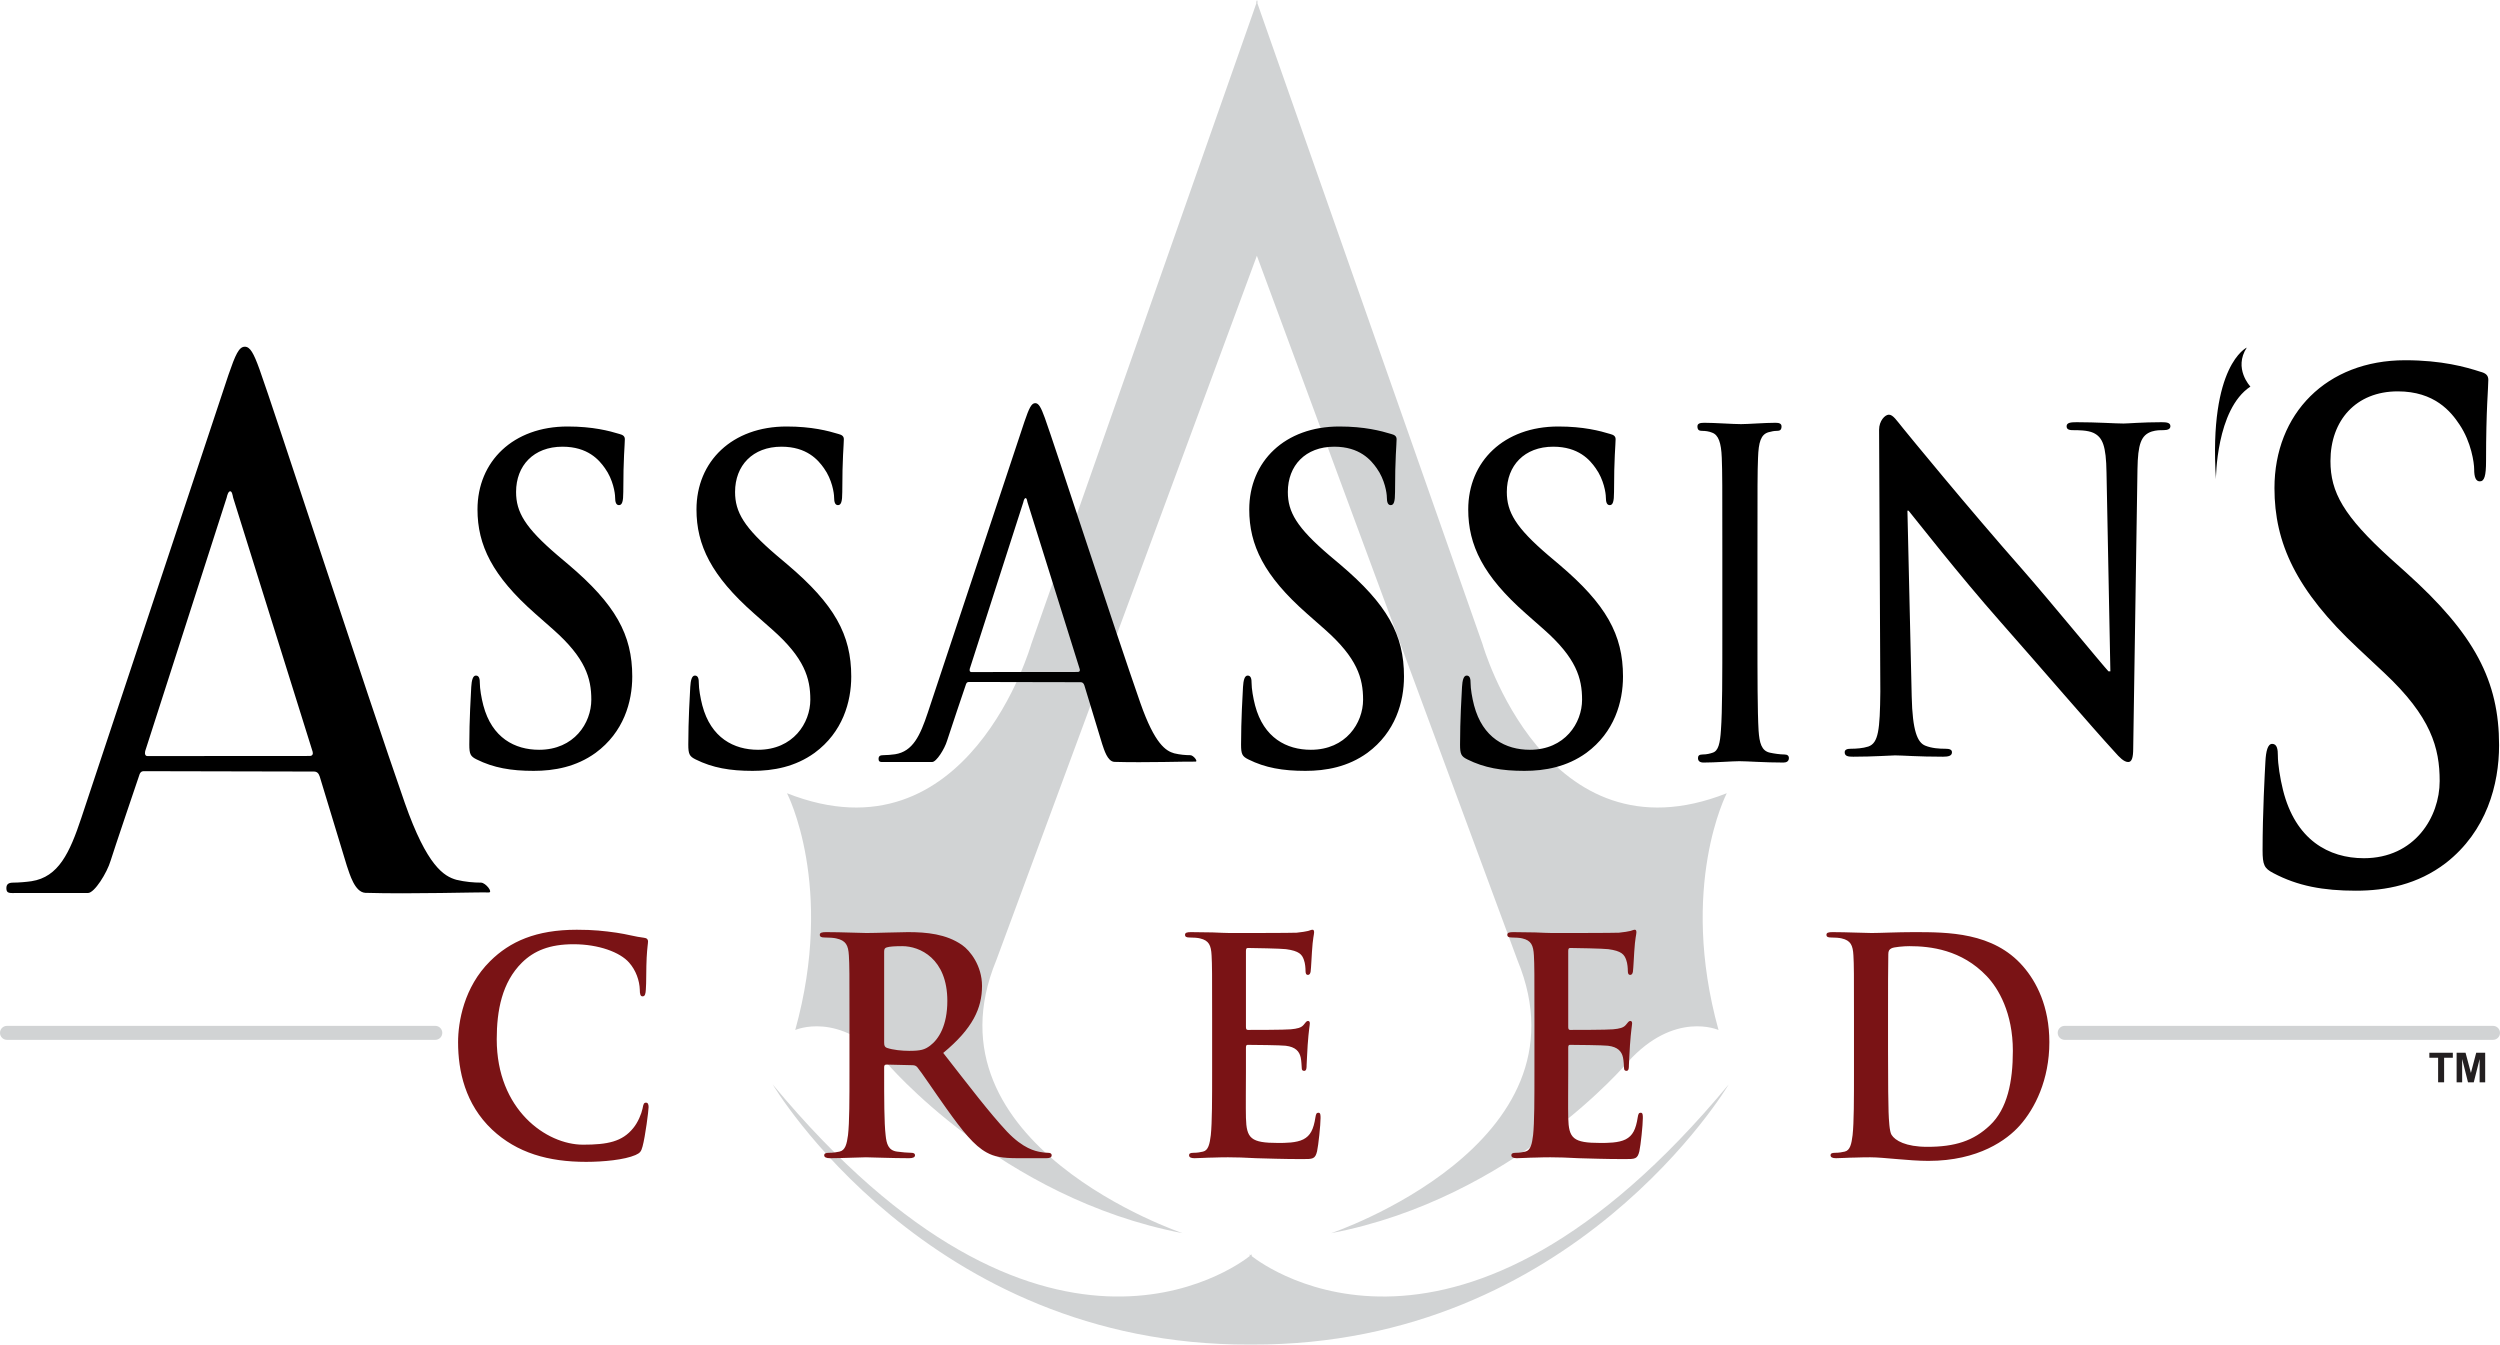 <?xml version="1.0" encoding="UTF-8"?>
<svg xmlns="http://www.w3.org/2000/svg" xmlns:xlink="http://www.w3.org/1999/xlink" width="472.48pt" height="254.11pt" viewBox="0 0 472.48 254.11" version="1.1">
<defs>
<clipPath id="clip1">
  <path d="M 0 0 L 472.48 0 L 472.48 254.109 L 0 254.109 Z M 0 0 "/>
</clipPath>
<clipPath id="clip2">
  <path d="M 1 65 L 472.48 65 L 472.48 169 L 1 169 Z M 1 65 "/>
</clipPath>
</defs>
<g id="surface1">
<g clip-path="url(#clip1)" clip-rule="nonzero">
<path style=" stroke:none;fill-rule:nonzero;fill:rgb(81.999%,82.7%,83.099%);fill-opacity:1;" d="M 471.156 193.879 L 390.211 193.879 C 389.48 193.879 388.891 194.473 388.891 195.199 C 388.891 195.93 389.48 196.523 390.211 196.523 L 471.156 196.523 C 471.887 196.523 472.48 195.93 472.48 195.199 C 472.48 194.473 471.887 193.879 471.156 193.879 Z M 82.266 193.879 L 1.32 193.879 C 0.59 193.879 0 194.473 0 195.199 C 0 195.93 0.59 196.523 1.32 196.523 L 82.266 196.523 C 82.996 196.523 83.59 195.93 83.59 195.199 C 83.59 194.473 82.996 193.879 82.266 193.879 Z M 150.293 194.664 C 150.293 194.664 158.598 190.938 167.402 200.68 C 167.402 200.68 189.074 226.48 223.504 233.062 C 223.504 233.062 173.887 216.352 188.289 181.484 L 237.539 48.336 L 286.793 181.484 C 301.195 216.352 251.578 233.062 251.578 233.062 C 286.008 226.48 307.676 200.68 307.676 200.68 C 316.484 190.938 324.789 194.664 324.789 194.664 C 317.238 167.445 326.344 149.914 326.344 149.914 C 292.082 163.457 280.184 121.738 280.184 121.738 L 238.309 2.539 L 237.652 0.648 L 237.652 0.004 L 237.539 0.324 L 237.43 0.004 L 237.43 0.648 L 236.773 2.539 L 194.898 121.738 C 194.898 121.738 183.004 163.457 148.738 149.914 C 148.738 149.914 157.844 167.445 150.293 194.664 Z M 236.559 237.391 L 236.559 237.047 L 236.371 237.234 L 236.184 237.047 L 236.184 237.391 C 233.516 239.492 196.961 266.359 146.039 204.961 C 146.039 204.961 175.273 254.344 236.16 254.109 C 236.23 254.109 236.301 254.109 236.371 254.109 C 236.441 254.109 236.512 254.109 236.582 254.109 C 297.469 254.344 326.703 204.961 326.703 204.961 C 275.785 266.355 239.238 239.496 236.559 237.391 "/>
</g>
<path style=" stroke:none;fill-rule:nonzero;fill:#7a1315;fill-opacity:1;" d="M 376.086 212.672 C 372.996 215.613 369.492 216.742 364.242 216.742 C 360.172 216.742 358.16 215.555 357.492 214.48 C 357.082 213.859 356.98 211.598 356.926 210.184 C 356.875 209.109 356.824 204.762 356.824 198.77 L 356.824 191.648 C 356.824 187.184 356.824 182.266 356.875 180.348 C 356.875 179.723 357.031 179.441 357.492 179.215 C 357.906 178.988 359.812 178.816 360.84 178.816 C 364.859 178.816 370.73 179.496 375.469 184.473 C 377.684 186.785 380.414 191.422 380.414 198.602 C 380.414 204.422 379.383 209.562 376.086 212.672 Z M 382.316 182.605 C 376.707 176.164 368.102 176.164 361.664 176.164 C 358.574 176.164 355.332 176.332 353.734 176.332 C 352.293 176.332 349.047 176.164 346.32 176.164 C 345.543 176.164 345.184 176.273 345.184 176.672 C 345.184 177.066 345.496 177.18 346.059 177.18 C 346.781 177.18 347.656 177.238 348.066 177.352 C 349.77 177.746 350.18 178.648 350.281 180.57 C 350.387 182.379 350.387 183.961 350.387 192.555 L 350.387 202.5 C 350.387 207.699 350.387 212.164 350.125 214.535 C 349.922 216.176 349.664 217.418 348.633 217.645 C 348.172 217.758 347.555 217.871 346.781 217.871 C 346.16 217.871 345.957 218.039 345.957 218.324 C 345.957 218.719 346.32 218.891 346.988 218.891 C 348.016 218.891 349.355 218.773 350.539 218.773 C 351.777 218.719 352.91 218.719 353.477 218.719 C 354.762 218.719 356.566 218.891 358.523 219.059 C 360.48 219.227 362.594 219.398 364.445 219.398 C 373.973 219.398 379.332 215.387 381.703 212.73 C 384.582 209.508 387.312 204.082 387.312 196.961 C 387.312 190.234 384.895 185.547 382.316 182.605 Z M 310.078 210.297 C 309.723 210.297 309.621 210.523 309.52 211.148 C 309.164 213.465 308.559 214.648 307.238 215.328 C 305.918 216.008 303.789 216.008 302.473 216.008 C 297.297 216.008 296.484 215.156 296.383 211.258 C 296.336 209.621 296.383 204.422 296.383 202.5 L 296.383 198.035 C 296.383 197.691 296.434 197.469 296.688 197.469 C 297.906 197.469 302.926 197.527 303.891 197.637 C 305.766 197.863 306.477 198.711 306.73 199.844 C 306.883 200.578 306.883 201.312 306.934 201.879 C 306.934 202.16 307.035 202.387 307.391 202.387 C 307.848 202.387 307.848 201.766 307.848 201.312 C 307.848 200.914 308 198.656 308.051 197.527 C 308.254 194.645 308.457 193.738 308.457 193.398 C 308.457 193.062 308.305 192.949 308.098 192.949 C 307.848 192.949 307.645 193.23 307.285 193.684 C 306.832 194.246 306.07 194.418 304.855 194.531 C 303.688 194.645 297.855 194.645 296.742 194.645 C 296.434 194.645 296.383 194.418 296.383 194.02 L 296.383 179.723 C 296.383 179.328 296.484 179.16 296.742 179.16 C 297.754 179.16 303.078 179.27 303.941 179.383 C 306.477 179.723 306.984 180.402 307.34 181.418 C 307.594 182.098 307.645 183.059 307.645 183.453 C 307.645 183.961 307.746 184.246 308.098 184.246 C 308.457 184.246 308.559 183.906 308.609 183.625 C 308.707 182.945 308.809 180.457 308.859 179.895 C 309.012 177.293 309.266 176.613 309.266 176.219 C 309.266 175.938 309.219 175.711 308.961 175.711 C 308.707 175.711 308.406 175.879 308.148 175.938 C 307.746 176.051 306.934 176.164 305.969 176.273 C 305.008 176.332 294.914 176.332 293.289 176.332 C 292.582 176.332 291.414 176.273 290.098 176.219 C 288.828 176.219 287.355 176.164 285.988 176.164 C 285.227 176.164 284.871 176.273 284.871 176.672 C 284.871 177.066 285.176 177.18 285.734 177.18 C 286.445 177.18 287.305 177.238 287.711 177.352 C 289.387 177.746 289.789 178.648 289.895 180.57 C 289.996 182.379 289.996 183.961 289.996 192.555 L 289.996 202.5 C 289.996 207.699 289.996 212.164 289.742 214.535 C 289.539 216.176 289.281 217.418 288.27 217.645 C 287.812 217.758 287.203 217.871 286.445 217.871 C 285.836 217.871 285.633 218.039 285.633 218.324 C 285.633 218.719 285.988 218.891 286.648 218.891 C 287.66 218.891 288.98 218.773 290.148 218.773 C 291.363 218.719 292.48 218.719 293.035 218.719 C 294.559 218.719 296.129 218.773 298.312 218.891 C 300.492 218.945 303.281 219.059 307.086 219.059 C 309.012 219.059 309.469 219.059 309.824 217.59 C 310.078 216.457 310.484 212.613 310.484 211.316 C 310.484 210.75 310.484 210.297 310.078 210.297 Z M 249.168 210.297 C 248.812 210.297 248.711 210.523 248.609 211.148 C 248.254 213.465 247.645 214.648 246.324 215.328 C 245.008 216.008 242.879 216.008 241.559 216.008 C 236.387 216.008 235.574 215.156 235.473 211.258 C 235.422 209.621 235.473 204.422 235.473 202.5 L 235.473 198.035 C 235.473 197.691 235.523 197.469 235.777 197.469 C 236.996 197.469 242.016 197.527 242.98 197.637 C 244.855 197.863 245.566 198.711 245.82 199.844 C 245.973 200.578 245.973 201.312 246.023 201.879 C 246.023 202.16 246.125 202.387 246.48 202.387 C 246.938 202.387 246.938 201.766 246.938 201.312 C 246.938 200.914 247.09 198.656 247.137 197.527 C 247.34 194.645 247.547 193.738 247.547 193.398 C 247.547 193.062 247.391 192.949 247.191 192.949 C 246.938 192.949 246.734 193.23 246.379 193.684 C 245.922 194.246 245.16 194.418 243.945 194.531 C 242.777 194.645 236.945 194.645 235.828 194.645 C 235.523 194.645 235.473 194.418 235.473 194.02 L 235.473 179.723 C 235.473 179.328 235.574 179.16 235.828 179.16 C 236.844 179.16 242.168 179.27 243.031 179.383 C 245.566 179.723 246.074 180.402 246.43 181.418 C 246.684 182.098 246.734 183.059 246.734 183.453 C 246.734 183.961 246.836 184.246 247.191 184.246 C 247.547 184.246 247.645 183.906 247.699 183.625 C 247.797 182.945 247.898 180.457 247.949 179.895 C 248.102 177.293 248.355 176.613 248.355 176.219 C 248.355 175.938 248.305 175.711 248.051 175.711 C 247.797 175.711 247.492 175.879 247.238 175.938 C 246.836 176.051 246.023 176.164 245.059 176.273 C 244.098 176.332 234.004 176.332 232.379 176.332 C 231.668 176.332 230.504 176.273 229.184 176.219 C 227.918 176.219 226.445 176.164 225.078 176.164 C 224.316 176.164 223.961 176.273 223.961 176.672 C 223.961 177.066 224.266 177.18 224.824 177.18 C 225.531 177.18 226.395 177.238 226.801 177.352 C 228.477 177.746 228.883 178.648 228.98 180.57 C 229.082 182.379 229.082 183.961 229.082 192.555 L 229.082 202.5 C 229.082 207.699 229.082 212.164 228.832 214.535 C 228.625 216.176 228.375 217.418 227.359 217.645 C 226.902 217.758 226.293 217.871 225.531 217.871 C 224.926 217.871 224.723 218.039 224.723 218.324 C 224.723 218.719 225.078 218.891 225.734 218.891 C 226.75 218.891 228.07 218.773 229.234 218.773 C 230.453 218.719 231.566 218.719 232.125 218.719 C 233.648 218.719 235.219 218.773 237.402 218.891 C 239.582 218.945 242.371 219.059 246.176 219.059 C 248.102 219.059 248.559 219.059 248.914 217.59 C 249.168 216.457 249.574 212.613 249.574 211.316 C 249.574 210.75 249.574 210.297 249.168 210.297 Z M 175.762 197.637 C 174.762 198.375 174.039 198.602 171.816 198.602 C 170.43 198.602 168.762 198.43 167.598 198.035 C 167.207 197.863 167.098 197.637 167.098 197.02 L 167.098 179.836 C 167.098 179.383 167.207 179.16 167.598 179.047 C 168.152 178.875 169.152 178.816 170.539 178.816 C 173.816 178.816 179.039 181.137 179.039 189.164 C 179.039 193.797 177.426 196.398 175.762 197.637 Z M 198.09 217.871 C 197.645 217.871 197.145 217.816 196.535 217.703 C 195.703 217.531 193.426 217.137 190.312 213.859 C 187.035 210.355 183.203 205.324 178.262 198.996 C 183.871 194.359 185.594 190.52 185.594 186.336 C 185.594 182.547 183.371 179.664 181.816 178.594 C 178.816 176.504 175.098 176.164 171.594 176.164 C 169.875 176.164 165.652 176.332 163.762 176.332 C 162.598 176.332 159.098 176.164 156.152 176.164 C 155.32 176.164 154.934 176.273 154.934 176.672 C 154.934 177.066 155.266 177.18 155.875 177.18 C 156.652 177.18 157.598 177.238 158.043 177.352 C 159.875 177.746 160.32 178.648 160.43 180.57 C 160.543 182.379 160.543 183.961 160.543 192.555 L 160.543 202.5 C 160.543 207.699 160.543 212.164 160.266 214.535 C 160.043 216.176 159.766 217.418 158.652 217.645 C 158.152 217.758 157.484 217.871 156.652 217.871 C 155.988 217.871 155.766 218.039 155.766 218.324 C 155.766 218.719 156.152 218.891 156.875 218.891 C 159.098 218.891 162.598 218.719 163.652 218.719 C 164.484 218.719 168.598 218.891 171.816 218.891 C 172.539 218.891 172.93 218.719 172.93 218.324 C 172.93 218.039 172.707 217.871 172.262 217.871 C 171.594 217.871 170.375 217.758 169.539 217.645 C 167.875 217.418 167.539 216.176 167.375 214.535 C 167.098 212.164 167.098 207.699 167.098 202.441 L 167.098 201.652 C 167.098 201.312 167.266 201.199 167.539 201.199 L 172.371 201.312 C 172.762 201.312 173.094 201.367 173.371 201.707 C 174.094 202.555 176.648 206.398 178.871 209.508 C 181.98 213.859 184.094 216.516 186.48 217.816 C 187.926 218.605 189.312 218.891 192.426 218.891 L 197.699 218.891 C 198.367 218.891 198.758 218.773 198.758 218.324 C 198.758 218.039 198.535 217.871 198.09 217.871 Z M 122.109 208.395 C 121.695 208.395 121.594 208.613 121.438 209.512 C 121.23 210.52 120.559 212.141 119.676 213.203 C 117.605 215.777 114.805 216.336 110.195 216.336 C 103.254 216.336 93.879 209.734 93.879 196.414 C 93.879 190.988 94.859 185.676 98.645 181.926 C 100.922 179.688 103.875 178.453 108.383 178.453 C 113.148 178.453 117.188 179.965 118.898 181.926 C 120.191 183.379 120.867 185.336 120.918 187.07 C 120.918 187.855 121.023 188.305 121.438 188.305 C 121.902 188.305 122.008 187.855 122.059 187.016 C 122.164 185.898 122.109 182.82 122.215 180.973 C 122.32 179.016 122.473 178.344 122.473 177.898 C 122.473 177.559 122.266 177.281 121.695 177.227 C 120.145 177.055 118.484 176.555 116.516 176.273 C 114.133 175.938 112.215 175.715 109.004 175.715 C 101.285 175.715 96.363 177.953 92.637 181.645 C 87.66 186.566 86.574 193.172 86.574 196.977 C 86.574 202.406 87.918 208.672 92.996 213.48 C 97.711 217.906 103.668 219.582 110.766 219.582 C 114.082 219.582 118.02 219.191 120.09 218.297 C 120.973 217.906 121.18 217.625 121.438 216.672 C 121.957 214.77 122.578 209.902 122.578 209.23 C 122.578 208.781 122.473 208.395 122.109 208.395 "/>
<g clip-path="url(#clip2)" clip-rule="nonzero">
<path style=" stroke:none;fill-rule:nonzero;fill:#000000;fill-opacity:1;" d="M 424.625 65.688 C 424.625 65.688 417.418 68.945 418.793 90.562 C 418.793 90.562 418.793 77.352 425.309 73.062 C 425.309 73.062 422.051 69.633 424.625 65.688 Z M 408.504 79.793 C 404.918 79.793 402.137 80.043 401.332 80.043 C 399.797 80.043 396.281 79.793 392.473 79.793 C 391.375 79.793 390.574 79.875 390.574 80.547 C 390.574 81.047 390.867 81.297 391.742 81.297 C 392.766 81.297 394.523 81.297 395.625 81.801 C 397.379 82.637 398.039 84.227 398.113 89.324 L 398.844 126.871 L 398.477 126.871 C 397.23 125.531 387.352 113.492 382.375 107.805 C 371.688 95.68 360.566 82.051 359.684 80.965 C 358.441 79.457 357.781 78.371 356.977 78.371 C 356.246 78.371 355.133 79.543 355.133 81.215 L 355.367 130.719 C 355.293 137.992 355.004 140.418 353.098 141.09 C 352.074 141.426 350.758 141.508 349.805 141.508 C 349.074 141.508 348.633 141.676 348.633 142.176 C 348.633 142.93 349.297 143.012 350.246 143.012 C 354.051 143.012 357.492 142.762 358.148 142.762 C 359.539 142.762 362.465 143.012 367.223 143.012 C 368.25 143.012 368.906 142.844 368.906 142.176 C 368.906 141.676 368.469 141.508 367.664 141.508 C 366.492 141.508 365.102 141.426 363.859 140.922 C 362.391 140.336 361.441 138.16 361.297 131.637 L 360.488 96.516 L 360.707 96.516 C 362.027 98.105 370.152 108.559 378.133 117.59 C 385.742 126.203 395.109 137.156 399.723 142.176 C 400.527 143.098 401.406 144.016 402.211 144.016 C 402.871 144.016 403.16 143.262 403.16 141.426 L 403.965 88.656 C 404.043 83.973 404.625 82.219 406.676 81.551 C 407.555 81.297 408.137 81.297 408.871 81.297 C 409.75 81.297 410.188 81.047 410.188 80.547 C 410.188 79.875 409.457 79.793 408.504 79.793 Z M 337.227 142.59 C 336.426 142.59 335.246 142.418 334.5 142.25 C 332.895 141.91 332.52 140.379 332.359 138.086 C 332.145 134.434 332.145 127.723 332.145 119.484 L 332.145 104.535 C 332.145 91.625 332.145 89.246 332.254 86.527 C 332.359 83.555 332.785 82.113 334.23 81.688 C 334.875 81.516 335.301 81.43 335.836 81.43 C 336.371 81.43 336.695 81.262 336.695 80.582 C 336.695 80.07 336.266 79.902 335.57 79.902 C 333.535 79.902 330.379 80.156 329.043 80.156 C 327.488 80.156 324.117 79.902 322.086 79.902 C 321.23 79.902 320.801 80.07 320.801 80.582 C 320.801 81.262 321.121 81.43 321.66 81.43 C 322.297 81.43 322.992 81.516 323.582 81.77 C 324.762 82.195 325.297 83.641 325.402 86.527 C 325.508 89.246 325.508 91.625 325.508 104.535 L 325.508 119.484 C 325.508 127.723 325.508 134.434 325.242 138 C 325.082 140.465 324.762 141.91 323.691 142.25 C 323.211 142.418 322.566 142.59 321.766 142.59 C 321.121 142.59 320.906 142.844 320.906 143.266 C 320.906 143.859 321.285 144.117 321.98 144.117 C 324.117 144.117 327.488 143.859 328.719 143.859 C 330.164 143.859 333.535 144.117 337.066 144.117 C 337.656 144.117 338.086 143.859 338.086 143.266 C 338.086 142.844 337.816 142.59 337.227 142.59 Z M 294.652 106.672 L 292.59 104.93 C 286.473 99.699 284.777 96.793 284.777 92.977 C 284.777 87.992 288.094 84.422 293.547 84.422 C 298.336 84.422 300.473 86.914 301.574 88.492 C 303.125 90.652 303.492 93.223 303.492 93.973 C 303.492 94.969 303.715 95.465 304.23 95.465 C 304.816 95.465 305.039 94.801 305.039 92.977 C 305.039 86.5 305.336 84.09 305.336 83.012 C 305.336 82.434 304.965 82.184 304.301 82.016 C 302.387 81.434 299.293 80.605 294.504 80.605 C 284.266 80.605 277.484 87.16 277.484 96.293 C 277.484 103.02 280.285 108.832 288.387 115.969 L 291.777 118.957 C 297.895 124.355 299 128.172 299 132.238 C 299 136.641 295.758 141.703 289.125 141.703 C 284.559 141.703 280.211 139.461 278.59 133.32 C 278.219 131.91 277.926 130.164 277.926 129.086 C 277.926 128.422 277.855 127.676 277.191 127.676 C 276.602 127.676 276.379 128.59 276.309 129.832 C 276.23 131.16 275.938 136.145 275.938 140.711 C 275.938 142.535 276.156 142.953 277.336 143.531 C 280.504 145.109 283.82 145.688 288.094 145.688 C 292 145.688 296.125 144.941 299.809 142.285 C 305.113 138.383 306.734 132.656 306.734 127.844 C 306.734 119.953 303.566 114.227 294.652 106.672 Z M 253.266 106.672 L 251.199 104.93 C 245.086 99.699 243.391 96.793 243.391 92.977 C 243.391 87.992 246.707 84.422 252.16 84.422 C 256.949 84.422 259.086 86.914 260.188 88.492 C 261.734 90.652 262.102 93.223 262.102 93.973 C 262.102 94.969 262.324 95.465 262.84 95.465 C 263.43 95.465 263.652 94.801 263.652 92.977 C 263.652 86.5 263.945 84.09 263.945 83.012 C 263.945 82.434 263.578 82.184 262.914 82.016 C 261 81.434 257.906 80.605 253.113 80.605 C 242.875 80.605 236.098 87.16 236.098 96.293 C 236.098 103.02 238.895 108.832 247 115.969 L 250.391 118.957 C 256.504 124.355 257.613 128.172 257.613 132.238 C 257.613 136.641 254.367 141.703 247.738 141.703 C 243.168 141.703 238.82 139.461 237.203 133.32 C 236.832 131.91 236.539 130.164 236.539 129.086 C 236.539 128.422 236.465 127.676 235.801 127.676 C 235.211 127.676 234.992 128.59 234.918 129.832 C 234.844 131.16 234.551 136.145 234.551 140.711 C 234.551 142.535 234.77 142.953 235.949 143.531 C 239.117 145.109 242.434 145.688 246.707 145.688 C 250.609 145.688 254.738 144.941 258.422 142.285 C 263.727 138.383 265.344 132.656 265.344 127.844 C 265.344 119.953 262.18 114.227 253.266 106.672 Z M 454.77 108.238 L 451.773 105.547 C 442.898 97.492 440.438 93.02 440.438 87.137 C 440.438 79.465 445.25 73.965 453.164 73.965 C 460.113 73.965 463.215 77.801 464.82 80.23 C 467.066 83.559 467.598 87.52 467.598 88.672 C 467.598 90.203 467.918 90.973 468.668 90.973 C 469.523 90.973 469.844 89.949 469.844 87.137 C 469.844 77.16 470.273 73.453 470.273 71.793 C 470.273 70.895 469.738 70.512 468.773 70.258 C 465.996 69.359 461.504 68.082 454.551 68.082 C 439.691 68.082 429.855 78.184 429.855 92.25 C 429.855 102.609 433.918 111.562 445.68 122.555 L 450.598 127.16 C 459.473 135.473 461.078 141.352 461.078 147.617 C 461.078 154.398 456.371 162.195 446.75 162.195 C 440.121 162.195 433.809 158.742 431.461 149.281 C 430.922 147.105 430.496 144.422 430.496 142.762 C 430.496 141.734 430.387 140.586 429.426 140.586 C 428.57 140.586 428.25 141.992 428.145 143.91 C 428.035 145.961 427.609 153.629 427.609 160.664 C 427.609 163.477 427.93 164.117 429.645 165.008 C 434.238 167.441 439.051 168.336 445.25 168.336 C 450.918 168.336 456.91 167.184 462.254 163.094 C 469.953 157.082 472.305 148.258 472.305 140.844 C 472.305 128.695 467.707 119.871 454.77 108.238 Z M 148.797 106.672 L 146.734 104.93 C 140.617 99.699 138.922 96.793 138.922 92.977 C 138.922 87.992 142.238 84.422 147.691 84.422 C 152.48 84.422 154.617 86.914 155.723 88.492 C 157.27 90.652 157.637 93.223 157.637 93.973 C 157.637 94.969 157.859 95.465 158.375 95.465 C 158.965 95.465 159.184 94.801 159.184 92.977 C 159.184 86.5 159.48 84.09 159.48 83.012 C 159.48 82.434 159.109 82.184 158.449 82.016 C 156.531 81.434 153.438 80.605 148.648 80.605 C 138.406 80.605 131.629 87.16 131.629 96.293 C 131.629 103.02 134.43 108.832 142.535 115.969 L 145.922 118.957 C 152.039 124.355 153.145 128.172 153.145 132.238 C 153.145 136.641 149.902 141.703 143.27 141.703 C 138.703 141.703 134.355 139.461 132.734 133.32 C 132.367 131.91 132.07 130.164 132.07 129.086 C 132.07 128.422 131.996 127.676 131.336 127.676 C 130.746 127.676 130.523 128.59 130.453 129.832 C 130.379 131.16 130.082 136.145 130.082 140.711 C 130.082 142.535 130.305 142.953 131.48 143.531 C 134.648 145.109 137.965 145.688 142.238 145.688 C 146.145 145.688 150.27 144.941 153.953 142.285 C 159.258 138.383 160.879 132.656 160.879 127.844 C 160.879 119.953 157.711 114.227 148.797 106.672 Z M 107.406 106.672 L 105.344 104.93 C 99.23 99.699 97.535 96.793 97.535 92.977 C 97.535 87.992 100.852 84.422 106.301 84.422 C 111.094 84.422 113.227 86.914 114.332 88.492 C 115.883 90.652 116.25 93.223 116.25 93.973 C 116.25 94.969 116.469 95.465 116.984 95.465 C 117.574 95.465 117.797 94.801 117.797 92.977 C 117.797 86.5 118.09 84.09 118.09 83.012 C 118.09 82.434 117.723 82.184 117.059 82.016 C 115.145 81.434 112.051 80.605 107.262 80.605 C 97.02 80.605 90.242 87.16 90.242 96.293 C 90.242 103.02 93.043 108.832 101.145 115.969 L 104.535 118.957 C 110.648 124.355 111.754 128.172 111.754 132.238 C 111.754 136.641 108.512 141.703 101.883 141.703 C 97.312 141.703 92.969 139.461 91.348 133.32 C 90.977 131.91 90.684 130.164 90.684 129.086 C 90.684 128.422 90.609 127.676 89.945 127.676 C 89.359 127.676 89.137 128.59 89.062 129.832 C 88.988 131.16 88.695 136.145 88.695 140.711 C 88.695 142.535 88.914 142.953 90.094 143.531 C 93.262 145.109 96.578 145.688 100.852 145.688 C 104.754 145.688 108.883 144.941 112.562 142.285 C 117.871 138.383 119.492 132.656 119.492 127.844 C 119.492 119.953 116.324 114.227 107.406 106.672 Z M 203.699 126.996 L 183.566 127.012 C 183.277 127.012 183.203 126.746 183.277 126.398 L 193.395 94.926 C 193.469 94.574 193.613 94.137 193.828 94.137 C 194.047 94.137 194.121 94.574 194.191 94.926 L 204.062 126.469 C 204.137 126.734 204.062 126.996 203.699 126.996 Z M 224.965 142.723 C 224.09 142.723 223 142.637 221.91 142.371 C 220.379 141.93 218.27 140.711 215.508 132.828 C 210.852 119.523 199.215 83.809 197.469 78.992 C 196.738 76.98 196.305 76.191 195.648 76.191 C 194.922 76.191 194.484 77.156 193.613 79.691 L 175.352 134.668 C 173.898 139.043 172.516 142.02 169.168 142.547 C 168.59 142.637 167.57 142.723 166.914 142.723 C 166.332 142.723 166.043 142.898 166.043 143.422 C 166.043 144.121 166.48 144.012 167.426 144.012 C 171.207 144.012 173.848 144.012 176.176 144.012 C 176.977 144.012 178.531 141.52 178.984 140.008 C 179.293 138.961 182.473 129.586 182.473 129.586 C 182.617 129.059 182.766 128.887 183.129 128.887 L 204.215 128.93 C 204.578 128.93 204.797 129.109 204.941 129.547 L 208.305 140.621 C 208.668 141.672 209.285 143.902 210.594 143.988 C 216.414 144.164 224.691 143.887 225.91 143.941 C 226.52 143.973 225.547 142.723 224.965 142.723 Z M 58.531 142.871 L 27.879 142.891 C 27.438 142.891 27.328 142.492 27.438 141.957 L 42.84 94.047 C 42.953 93.512 43.172 92.848 43.504 92.848 C 43.84 92.848 43.949 93.512 44.059 94.047 L 59.086 142.07 C 59.195 142.469 59.086 142.871 58.531 142.871 Z M 90.902 166.809 C 89.57 166.809 87.91 166.676 86.25 166.273 C 83.922 165.609 80.715 163.742 76.504 151.746 C 69.418 131.492 51.699 77.121 49.043 69.793 C 47.934 66.73 47.27 65.527 46.273 65.527 C 45.164 65.527 44.504 66.996 43.172 70.859 L 15.379 154.551 C 13.164 161.211 11.059 165.742 5.965 166.539 C 5.078 166.676 3.527 166.809 2.531 166.809 C 1.645 166.809 1.203 167.074 1.203 167.871 C 1.203 168.938 1.867 168.77 3.305 168.77 C 9.066 168.77 13.086 168.77 16.629 168.77 C 17.848 168.77 20.219 164.977 20.902 162.676 C 21.375 161.086 26.219 146.809 26.219 146.809 C 26.438 146.012 26.66 145.746 27.215 145.746 L 59.316 145.816 C 59.867 145.816 60.199 146.082 60.422 146.746 L 65.543 163.605 C 66.094 165.207 67.035 168.605 69.027 168.738 C 77.887 169.004 90.484 168.582 92.34 168.668 C 93.273 168.711 91.785 166.809 90.902 166.809 "/>
</g>
<path style=" stroke:none;fill-rule:nonzero;fill:rgb(13.699%,12.199%,12.5%);fill-opacity:1;" d="M 460.785 204.547 L 460.785 199.906 L 459.129 199.906 L 459.129 198.961 L 463.566 198.961 L 463.566 199.906 L 461.918 199.906 L 461.918 204.547 L 460.785 204.547 "/>
<path style=" stroke:none;fill-rule:nonzero;fill:rgb(13.699%,12.199%,12.5%);fill-opacity:1;" d="M 464.281 204.547 L 464.281 198.961 L 465.969 198.961 L 466.984 202.77 L 467.984 198.961 L 469.68 198.961 L 469.68 204.547 L 468.629 204.547 L 468.629 200.148 L 467.52 204.547 L 466.434 204.547 L 465.328 200.148 L 465.328 204.547 L 464.281 204.547 "/>
</g>
</svg>
